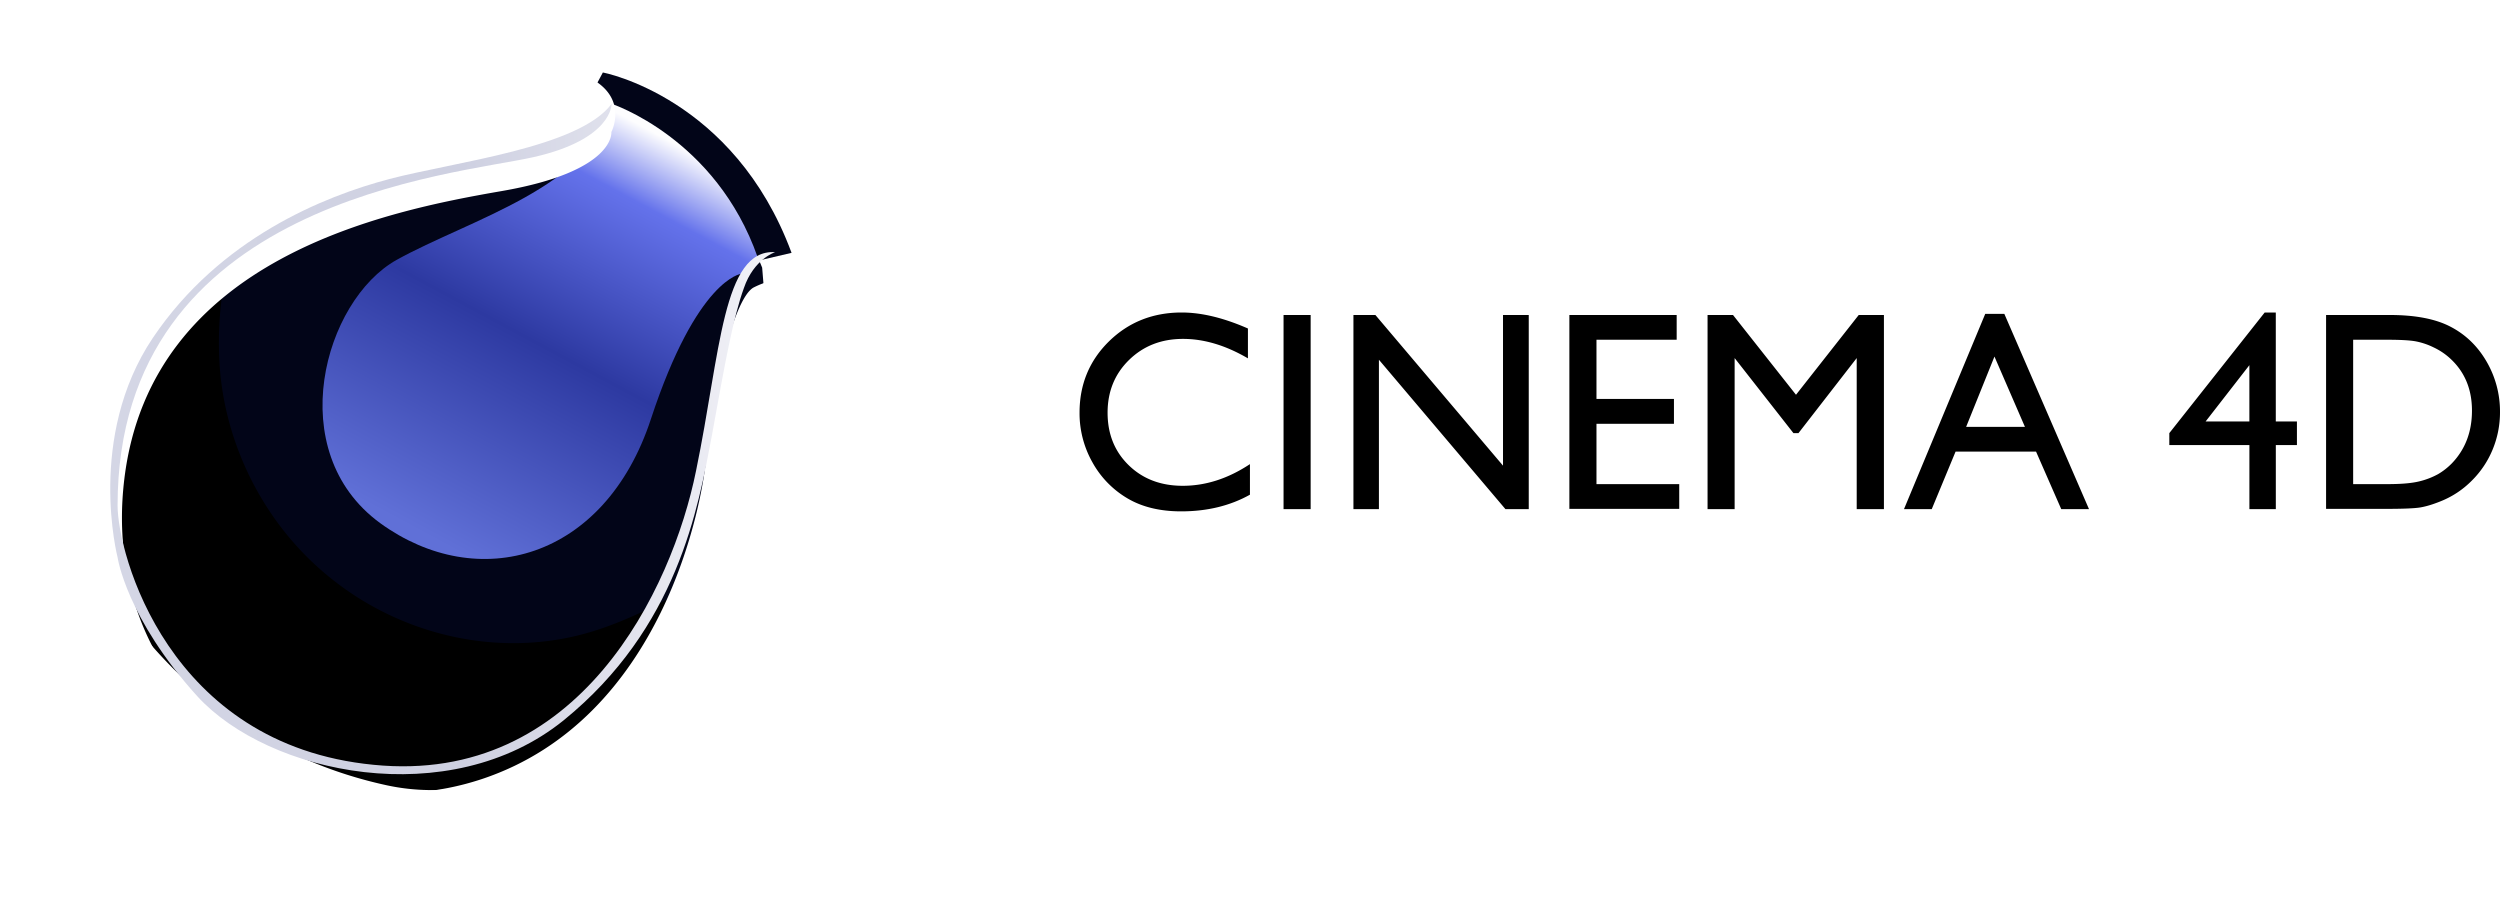 <svg xmlns="http://www.w3.org/2000/svg" fill="none" viewBox="0 0 88 32">
  <path fill="#000" d="M43.998 16.337v1.076c-.699.391-1.506.587-2.422.587-.744 0-1.375-.153-1.893-.46a3.345 3.345 0 01-1.23-1.267A3.51 3.51 0 0138 14.527c0-.995.345-1.831 1.035-2.51.693-.678 1.546-1.017 2.56-1.017.7 0 1.477.188 2.332.563v1.051c-.779-.456-1.54-.685-2.284-.685-.763 0-1.397.248-1.903.744-.502.492-.753 1.11-.753 1.854 0 .75.248 1.366.744 1.849.496.483 1.13.724 1.902.724.808 0 1.596-.254 2.365-.763zm1.183-5.249h.954v6.834h-.954v-6.834zm7.725 0h.906v6.834h-.82l-4.454-5.259v5.259h-.897v-6.834h.773l4.492 5.303v-5.303zm2.336 0h3.777v.87h-2.823v2.085h2.727v.875h-2.727v2.123h2.913v.871h-3.867v-6.824zm10.185 0h.887v6.834h-.958v-5.318l-2.05 2.642h-.177l-2.07-2.642v5.318h-.953v-6.834h.896l2.217 2.808 2.208-2.808zm4.453-.039h.673l2.98 6.873h-.977l-.887-2.025h-2.833l-.839 2.025h-.977l2.86-6.873zm1.398 3.977l-1.073-2.475-.997 2.475h2.07zM79.718 11h.39v3.835h.744v.832h-.743v2.255h-.93v-2.255H76.36v-.421L79.717 11zm-.54 3.835v-1.981l-1.54 1.981h1.54zm2.7 3.077v-6.824h2.245c.906 0 1.623.14 2.15.42.529.278.948.687 1.26 1.229a3.49 3.49 0 01.467 1.77c0 .457-.086.894-.257 1.311a3.315 3.315 0 01-.735 1.1c-.324.327-.7.573-1.13.74-.251.1-.481.17-.691.205-.21.033-.61.049-1.202.049h-2.107zm2.145-5.953h-1.192v5.082h1.22c.478 0 .848-.032 1.112-.098a2.65 2.65 0 00.658-.254c.178-.104.34-.232.486-.381.47-.49.706-1.108.706-1.854 0-.734-.242-1.333-.725-1.796a2.298 2.298 0 00-.615-.425 2.482 2.482 0 00-.653-.22c-.207-.036-.539-.054-.997-.054z"/>
  <path fill="#020518" d="M22.227 3.974L13.195 2.79 6.26 6.85l-2.38 5.244 3.496 8.119 6.259 4.5 7.882.067 4.195-3.924 1.573-5.858-.457-5.577-.88-2.131-3.72-3.316z"/>
  <path fill="#020518" d="M21.221 2.551s4.613.868 6.642 6.349l-1.5.35-5.638-5.774.496-.925z"/>
  <path fill="url(#paint0_linear)" d="M13.963 9.147c-2.564 1.432-4.034 6.744-.582 9.266 3.445 2.5 7.904 1.292 9.53-3.659 1.627-4.95 3.177-5.115 3.177-5.115l.585-.573c-1.47-4.212-5.15-5.414-5.15-5.414-.641 2.91-5.004 4.077-7.56 5.495z"/>
  <path fill="#000" d="M2.828 18.806s2.74 7.07 10.758 8.83c8.018 1.76 14.75-10.352 14.75-10.352l-.001.002c-.5.565-1.062 1.081-1.635 1.571-1.241 1.06-2.61 1.99-4.093 2.68-.751.35-1.524.656-2.332.847-2.508.594-5.172.13-7.386-1.171a10.462 10.462 0 01-2.232-1.762c-1.7-1.767-2.767-4.157-2.927-6.606a12.493 12.493 0 01.467-4.251c.01-.034.074-.334.112-.343C3.2 9.47 2.829 18.806 2.829 18.806z"/>
  <g filter="url(#filter0_d)">
    <path fill="#fff" d="M21.52 3.648s.548-1.046-.523-1.768C19.927 1.158 10.72-.993 5.15 6.046c-1.442 1.823-2.466 3.965-2.904 6.252a14.162 14.162 0 00.24 6.3c.54 2.02 1.516 3.936 2.879 5.526 1.558 1.819 3.612 3.205 5.859 4.024.636.232 1.288.419 1.95.556 2.534.529 5.212.345 7.652-.519.43-.152.849-.338 1.258-.538 1.85-.906 3.456-2.253 4.723-3.873.314-.403.608-.821.882-1.253 2.012-3.172 3.203-7.719 1.135-12.863 0 0-.58-1.396-2.286-.544-.747.374-1.532 4.027-1.663 5.836-.13 1.81-1.56 9.35-7.905 11.47-6.345 2.118-13.538-2.775-12.593-10.564.944-7.788 9.256-9.433 13.28-10.13 4.025-.696 3.863-2.078 3.863-2.078z"/>
  </g>
  <path fill="url(#paint1_linear)" d="M13.71 6.301c-2.316.609-5.968 2.084-8.331 5.594-2.34 3.488-1.24 7.724-1.24 7.724s.303 2.13 2.808 4.891c2.504 2.739 8.87 4.096 12.896.843 4.002-3.253 4.727-7.443 5.219-10.04.468-2.599.749-4.143 1.123-5.173.352-1.03 1.1-1.264 1.1-1.264-1.849-.117-1.919 3.51-2.785 7.7-.842 4.166-4.119 11.07-11.351 10.345-7.255-.702-9.01-7.466-9.01-9.128 0-10.766 11.889-11.632 14.65-12.264 2.786-.632 2.739-1.872 2.739-1.872C20.38 5.2 16.028 5.693 13.71 6.3z"/>
  <defs>
    <linearGradient id="paint0_linear" x1="22.487" x2="14.773" y1="4.374" y2="18.718" gradientUnits="userSpaceOnUse">
      <stop stop-color="#FDFDFE"/>
      <stop offset=".15" stop-color="#6472EB"/>
      <stop offset=".52" stop-color="#2D39A1"/>
      <stop offset="1" stop-color="#6070D7"/>
    </linearGradient>
    <linearGradient id="paint1_linear" x1="3.881" x2="27.285" y1="15.454" y2="15.454" gradientUnits="userSpaceOnUse">
      <stop stop-color="#D4D6E5"/>
      <stop offset=".53" stop-color="#CED0E1"/>
      <stop offset="1" stop-color="#F3F3F8"/>
    </linearGradient>
    <filter id="filter0_d" width="31.905" height="32" x="0" y="0" color-interpolation-filters="sRGB" filterUnits="userSpaceOnUse">
      <feFlood flood-opacity="0" result="BackgroundImageFix"/>
      <feColorMatrix in="SourceAlpha" values="0 0 0 0 0 0 0 0 0 0 0 0 0 0 0 0 0 0 127 0"/>
      <feOffset dy="1"/>
      <feGaussianBlur stdDeviation="1"/>
      <feColorMatrix values="0 0 0 0 0 0 0 0 0 0 0 0 0 0 0 0 0 0 0.25 0"/>
      <feBlend in2="BackgroundImageFix" result="effect1_dropShadow"/>
      <feBlend in="SourceGraphic" in2="effect1_dropShadow" result="shape"/>
    </filter>
  </defs>
</svg>
